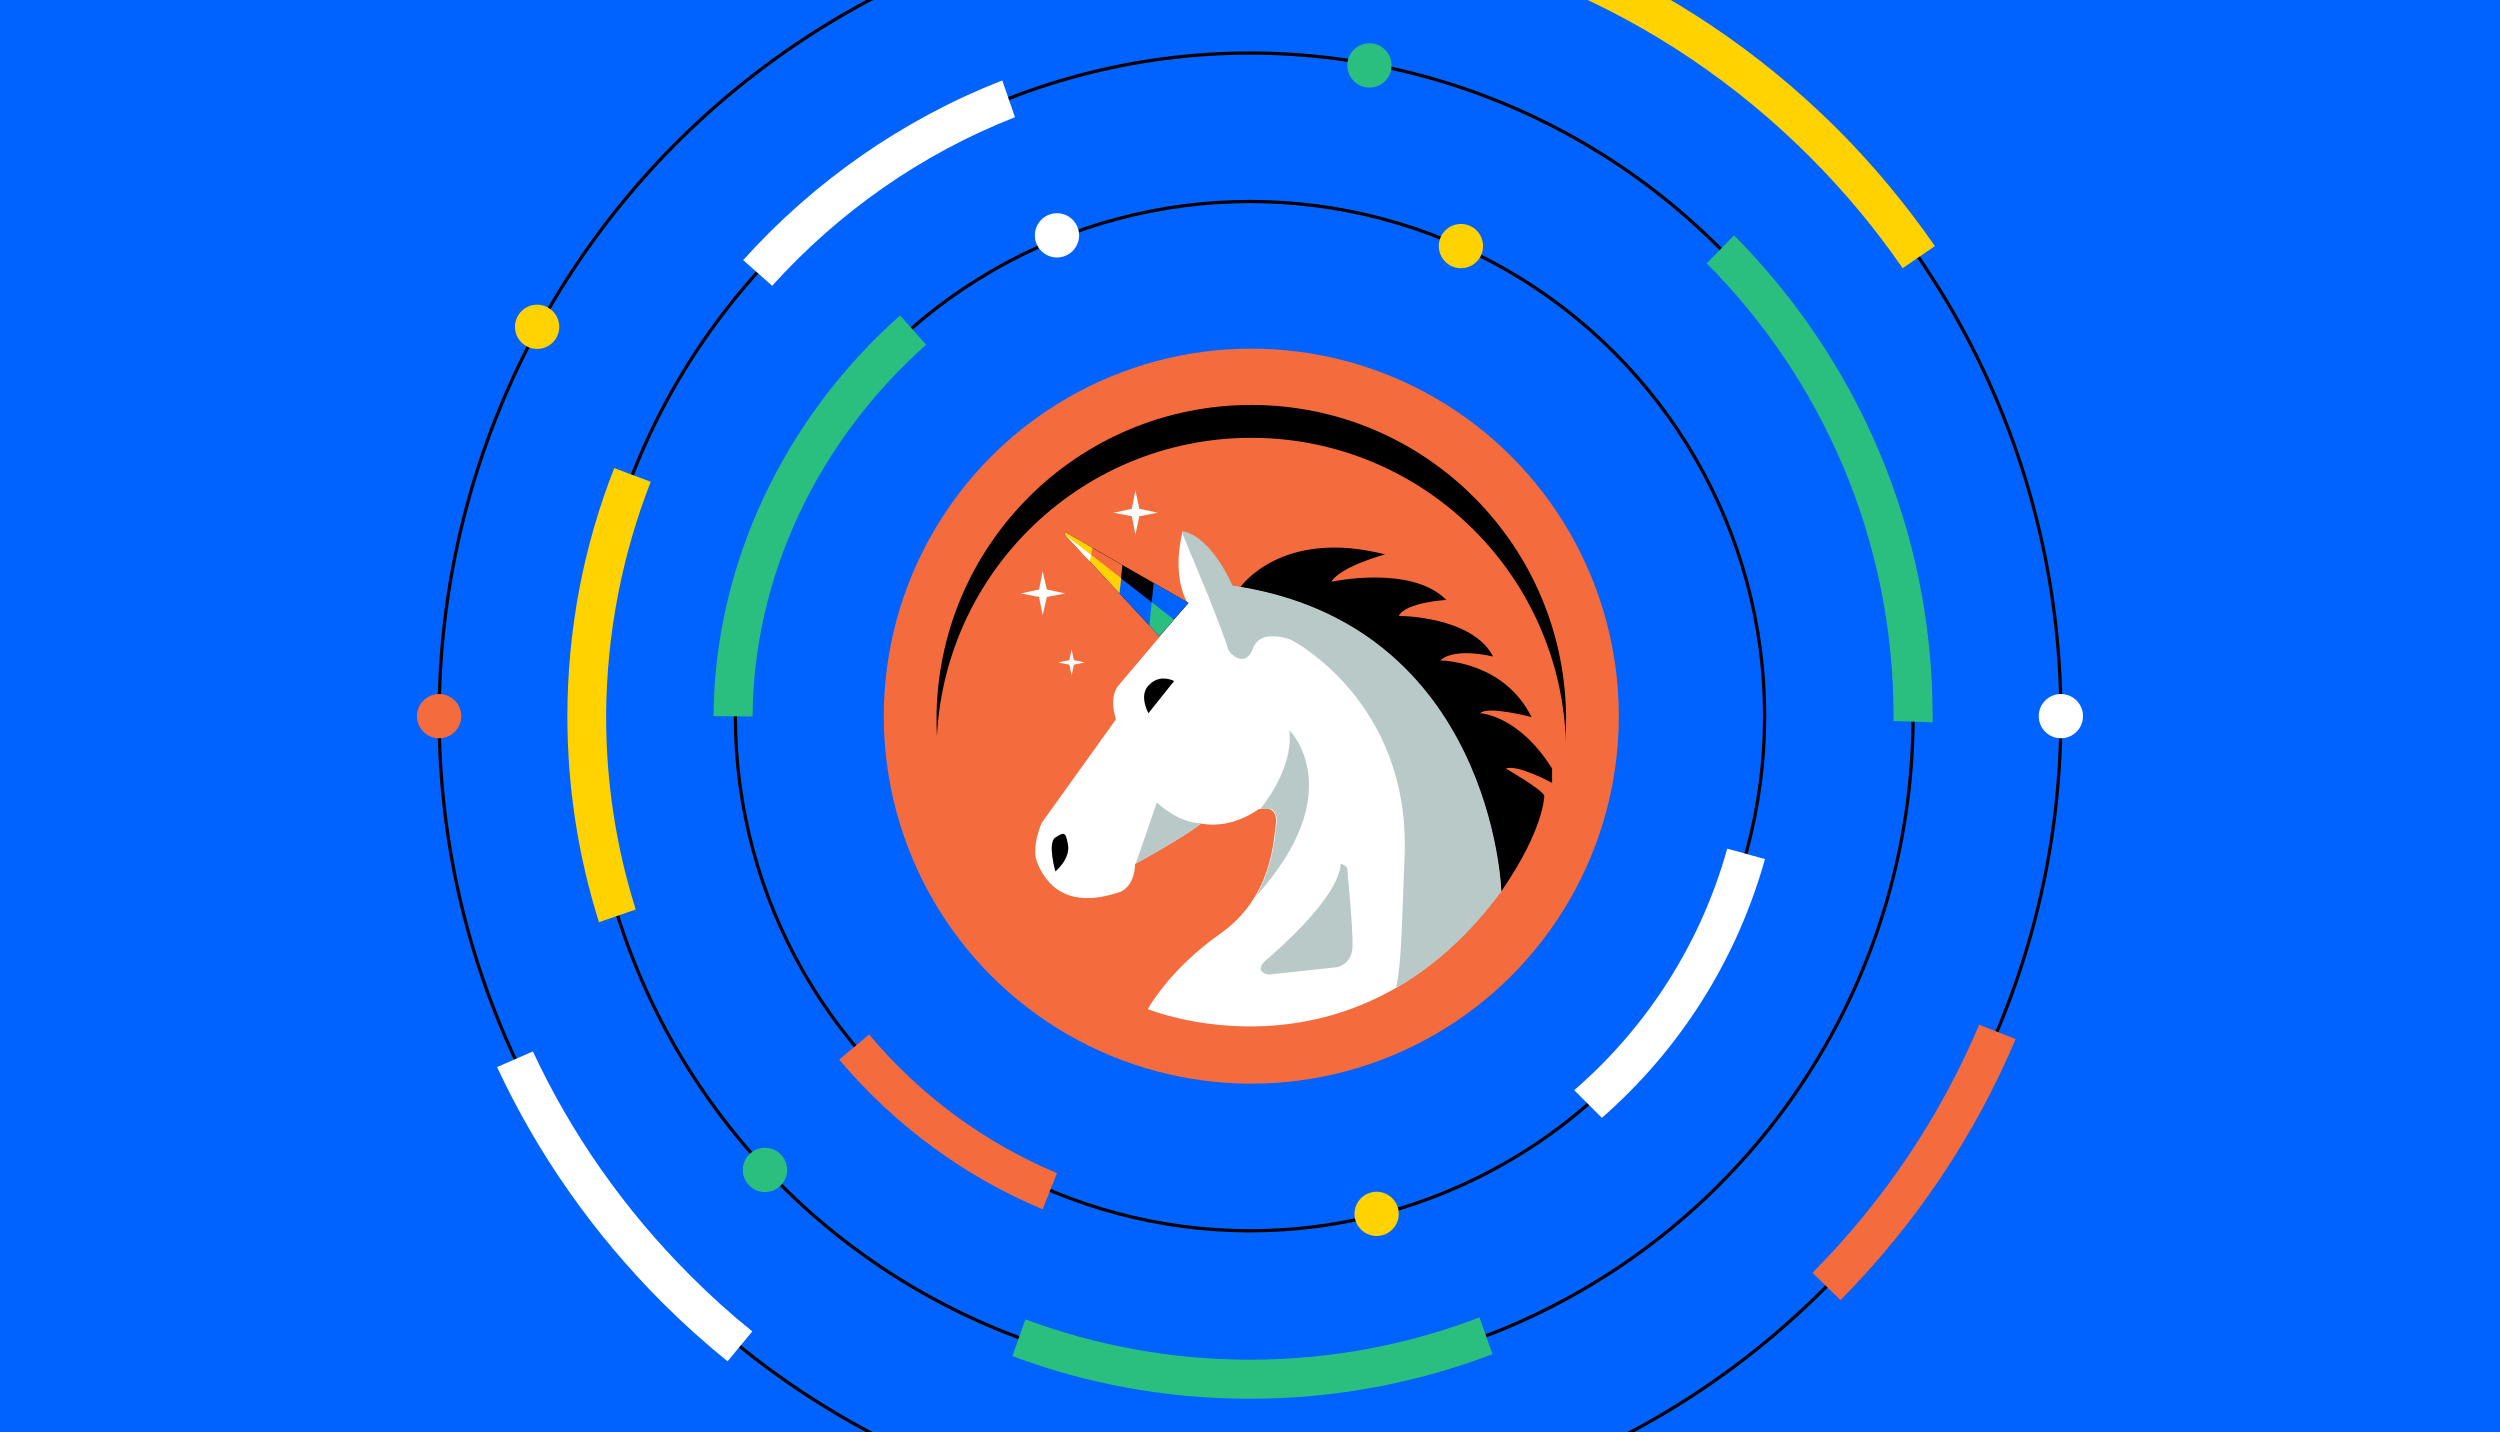 <svg xmlns="http://www.w3.org/2000/svg" x="0px" y="0px"
	 viewBox="0 0 768 440" style="enable-background:new 0 0 768 440;" xml:space="preserve">
<style type="text/css">
	.st0{fill:#0062FF;}
	.st1{fill:none;stroke:#000000;stroke-miterlimit:10;}
	.st2{fill:#2BBF7F;}
	.st3{fill:#F46C3D;}
	.st4{fill:#FFFFFF;}
	.st5{fill:#FFD200;}
	.st6{fill:#B8C9C8;}
</style>
<rect class="st0" width="768" height="440"/>
<circle class="st1" cx="384" cy="220" r="249.1"/>
<circle class="st1" cx="384" cy="220" r="203.7"/>
<circle class="st1" cx="384" cy="220" r="158.1"/>
<path class="st2" d="M231.2,220.1l-12-0.1c0.3-46.1,21.2-91,57.3-123.1l8,9C250.9,135.8,231.4,177.5,231.2,220.1z"/>
<path class="st3" d="M324.7,360.4c-22.1-9.3-42-23.8-57.7-42.6l-9.2,7.7c17.1,20.3,38.6,36,62.5,46L324.7,360.4z"/>
<path d="M476.2,331.2"/>
<path class="st4" d="M492.1,343.4c23.9-20.9,41.4-48.4,50.1-79.5l-11.6-3.2c-8.1,29.1-24.6,54.8-47,74.2L492.1,343.4z"/>
<path class="st5" d="M199.9,148l-11.2-4.2c-9.3,23.6-14.4,49.4-14.4,76.3c0,22,3.4,43.2,9.7,63.2l11.3-3.9
	c-5.9-18.7-9.1-38.6-9.1-59.3C186.3,194.6,191.2,170.3,199.9,148z"/>
<path class="st2" d="M524.3,80.9c35.5,35.7,57.4,84.9,57.4,139.1c0,0.5,0,1,0,1.5l12,0.4c0-0.6,0-1.3,0-1.9
	c0-57.5-23.3-109.7-61-147.7L524.3,80.9z"/>
<path class="st2" d="M454.5,404.7c-21.9,8.4-45.7,13-70.5,13c-24.3,0-47.5-4.4-69-12.4l-4,11.3c22.7,8.5,47.3,13.1,73,13.1
	c26.2,0,51.4-4.9,74.5-13.7L454.5,404.7z"/>
<path class="st4" d="M237.2,87.8C257.6,65.2,283,47.3,311.8,36l-3.9-11.3c-30.7,12-57.9,31.1-79.6,55.2L237.2,87.8z"/>
<path class="st3" d="M608,314.8c-11.9,28.1-29.1,53.9-51.2,76.2l8.6,8.4c23.2-23.5,41.3-50.6,53.8-80.2L608,314.8z"/>
<path class="st5" d="M478.3-4.2c28.6,12,55,29.7,77.6,52.3c10.7,10.7,20.2,22.1,28.6,34.3l9.9-6.8c-8.8-12.7-18.8-24.8-30-36
	C540.6,15.9,513-2.6,483-15.2L478.3-4.2z"/>
<path class="st4" d="M231.1,409c-6.6-5.3-12.9-11-19-17.1c-20.3-20.3-36.6-43.6-48.4-68.9l-11,4.8c12.4,26.6,29.5,51.1,50.9,72.5
	c6.4,6.4,13,12.3,19.9,17.9L231.1,409z"/>
<circle class="st4" cx="633.1" cy="220" r="6.8"/>
<circle class="st4" cx="324.7" cy="72.3" r="6.8"/>
<circle class="st5" cx="448.8" cy="75.6" r="6.8"/>
<circle class="st5" cx="165" cy="100.4" r="6.8"/>
<circle class="st3" cx="134.9" cy="220" r="6.8"/>
<circle class="st2" cx="235" cy="359.4" r="6.8"/>
<circle class="st5" cx="422.9" cy="372.9" r="6.8"/>
<circle class="st2" cx="420.7" cy="20.1" r="6.8"/>
<circle class="st3" cx="384.4" cy="220" r="112.9"/>
<circle cx="384.4" cy="221.1" r="96.7"/>
<circle class="st3" cx="384.4" cy="231.2" r="96.7"/>
<path d="M381.1,180.3c0,0,12.5-18.1,44.4-10c0,0-13.7,3.7-16.5,8.4c0,0,24.6-5.3,35.3,5.6c0,0-12.5,0.7-14.6,4.9c0,0,22.5,0,29,12.5
	c0,0-11.6-3-16.3,1.2c0,0,19.5,0,28.1,17.4c0,0-13.5-3.6-15.8-1.2c0,0,11.8,0.5,22.1,17v4.4c0,0-10.7-5.8-14.2-4.4
	c0,0,11.6,6.7,11.8,8.4c0,0,0,10.2-13.2,29.3L381.1,180.3z"/>
<path class="st4" d="M342.8,221l-22.8,31.8c0,0-3.3,7.4-1.4,12.1s7.4,15.3,25.5,9.1c0,0,4.4-1.4,4.6-8.6c0,0,16-8.8,20.2-12.4
	c5,0.9,11.2,0.1,17.9-4.5h3c0,0,2.8,0.4,2.1,5.1s-1.2,22.1-17,33.2s-22.3,23.2-22.3,23.2s62.9,25.8,108.5-36.2
	c0,0-2.8-82.2-82.7-93.8c0,0-6-14.6-15.1-16.7c0,0-3.7,12.8,1.6,22.1l-21.4,25.3C343.8,210.5,340.5,213.1,342.8,221z"/>
<path class="st6" d="M411.8,265.3c0,0,1.5,8.4-22.1,29c0,0-5.4,3.9,0,5.1l21.2-2.3c0,0,4.4-0.9,4.6-6.3c0.2-5.3-1.6-23.5-1.6-23.5
	S414.1,266,411.8,265.3z"/>
<g>
	<g>
		<path class="st6" d="M390,248.4c0,0,2.8,0.4,2.1,5.1c-0.5,3.3-0.9,12.8-6.5,22.1l0,0c29.5-32.5,10.5-51.3,10.5-51.3
			c1.1,9.7-5,19.2-8.9,24.2H390z"/>
		<path class="st6" d="M378.6,179.9c0,0-6-14.6-15.1-16.7c0,0-0.1,0.3-0.2,0.9l8.1,19.5c0,0,5.6,14.2,5.8,15.6
			c0.2,1.4,5.3,6.5,7.7,0s11.8-2.6,11.8-2.6s36.5,18.6,34.8,66.1c-1.2,33.9-1.4,33.9-2.6,40.8c11-6.4,22.1-15.8,32.3-29.7
			C461.3,273.7,458.5,191.5,378.6,179.9z"/>
		<path class="st6" d="M370.8,253.1c-0.5-0.1-1.1-0.2-1.7-0.2C369.7,253,370.2,253.1,370.8,253.1z"/>
		<path class="st6" d="M348.9,265.3c0,0,16-8.8,20.2-12.4c-7.3,0-13.7-6.4-13.7-6.4L348.9,265.3z"/>
	</g>
</g>
<path d="M352.8,219.1c0,0-3-5.3,0-8.5s6.3-2.1,7.9-1.4L352.8,219.1z"/>
<path d="M324.2,267.7c0,0,4.6-3.7,3.9-8.1c-0.7-4.4-1.4-3.9-3.9-2.3C321.7,258.8,324.2,267.7,324.2,267.7z"/>
<path d="M327.2,164.3l28.9,31.1l9-10.2l-37.5-21.5C327.3,163.5,326.9,164,327.2,164.3z"/>
<path class="st0" d="M327.2,164.3l28.9,31.1l4.5-5.1L327.2,164.3C327.2,164.2,327.2,164.3,327.2,164.3z"/>
<path class="st3" d="M344.8,173.6l-17.2-9.8c-0.3-0.2-0.7,0.2-0.4,0.5l16.7,18L344.8,173.6z"/>
<polygon class="st0" points="354.4,179.1 353.1,192.1 356.1,195.4 365.1,185.2 "/>
<path class="st5" d="M344.4,177.6l-17.2-13.4c0,0,0,0,0,0l16.7,18L344.4,177.6z"/>
<polygon class="st2" points="353.8,185 353.1,192.1 356.1,195.4 360.6,190.3 "/>
<path class="st5" d="M335.6,168.3l-8-4.6c-0.3-0.2-0.7,0.2-0.4,0.5l7.6,8.2L335.6,168.3z"/>
<path class="st4" d="M335.2,170.5l-8-6.2c0,0,0,0,0,0l7.6,8.2L335.2,170.5z"/>
<polygon class="st4" points="350,156.3 348.8,150.7 347.7,156.3 342.1,157.5 347.7,158.6 348.8,164.2 350,158.6 355.6,157.5 "/>
<polygon class="st4" points="321.6,181.1 320.3,175.5 319.2,181.1 313.6,182.3 319.2,183.4 320.3,189 321.6,183.4 327.2,182.3 "/>
<polygon class="st4" points="329.9,202.8 329.2,199.5 328.5,202.8 325.1,203.5 328.5,204.2 329.2,207.5 329.9,204.2 333.2,203.5 "/>
</svg>
